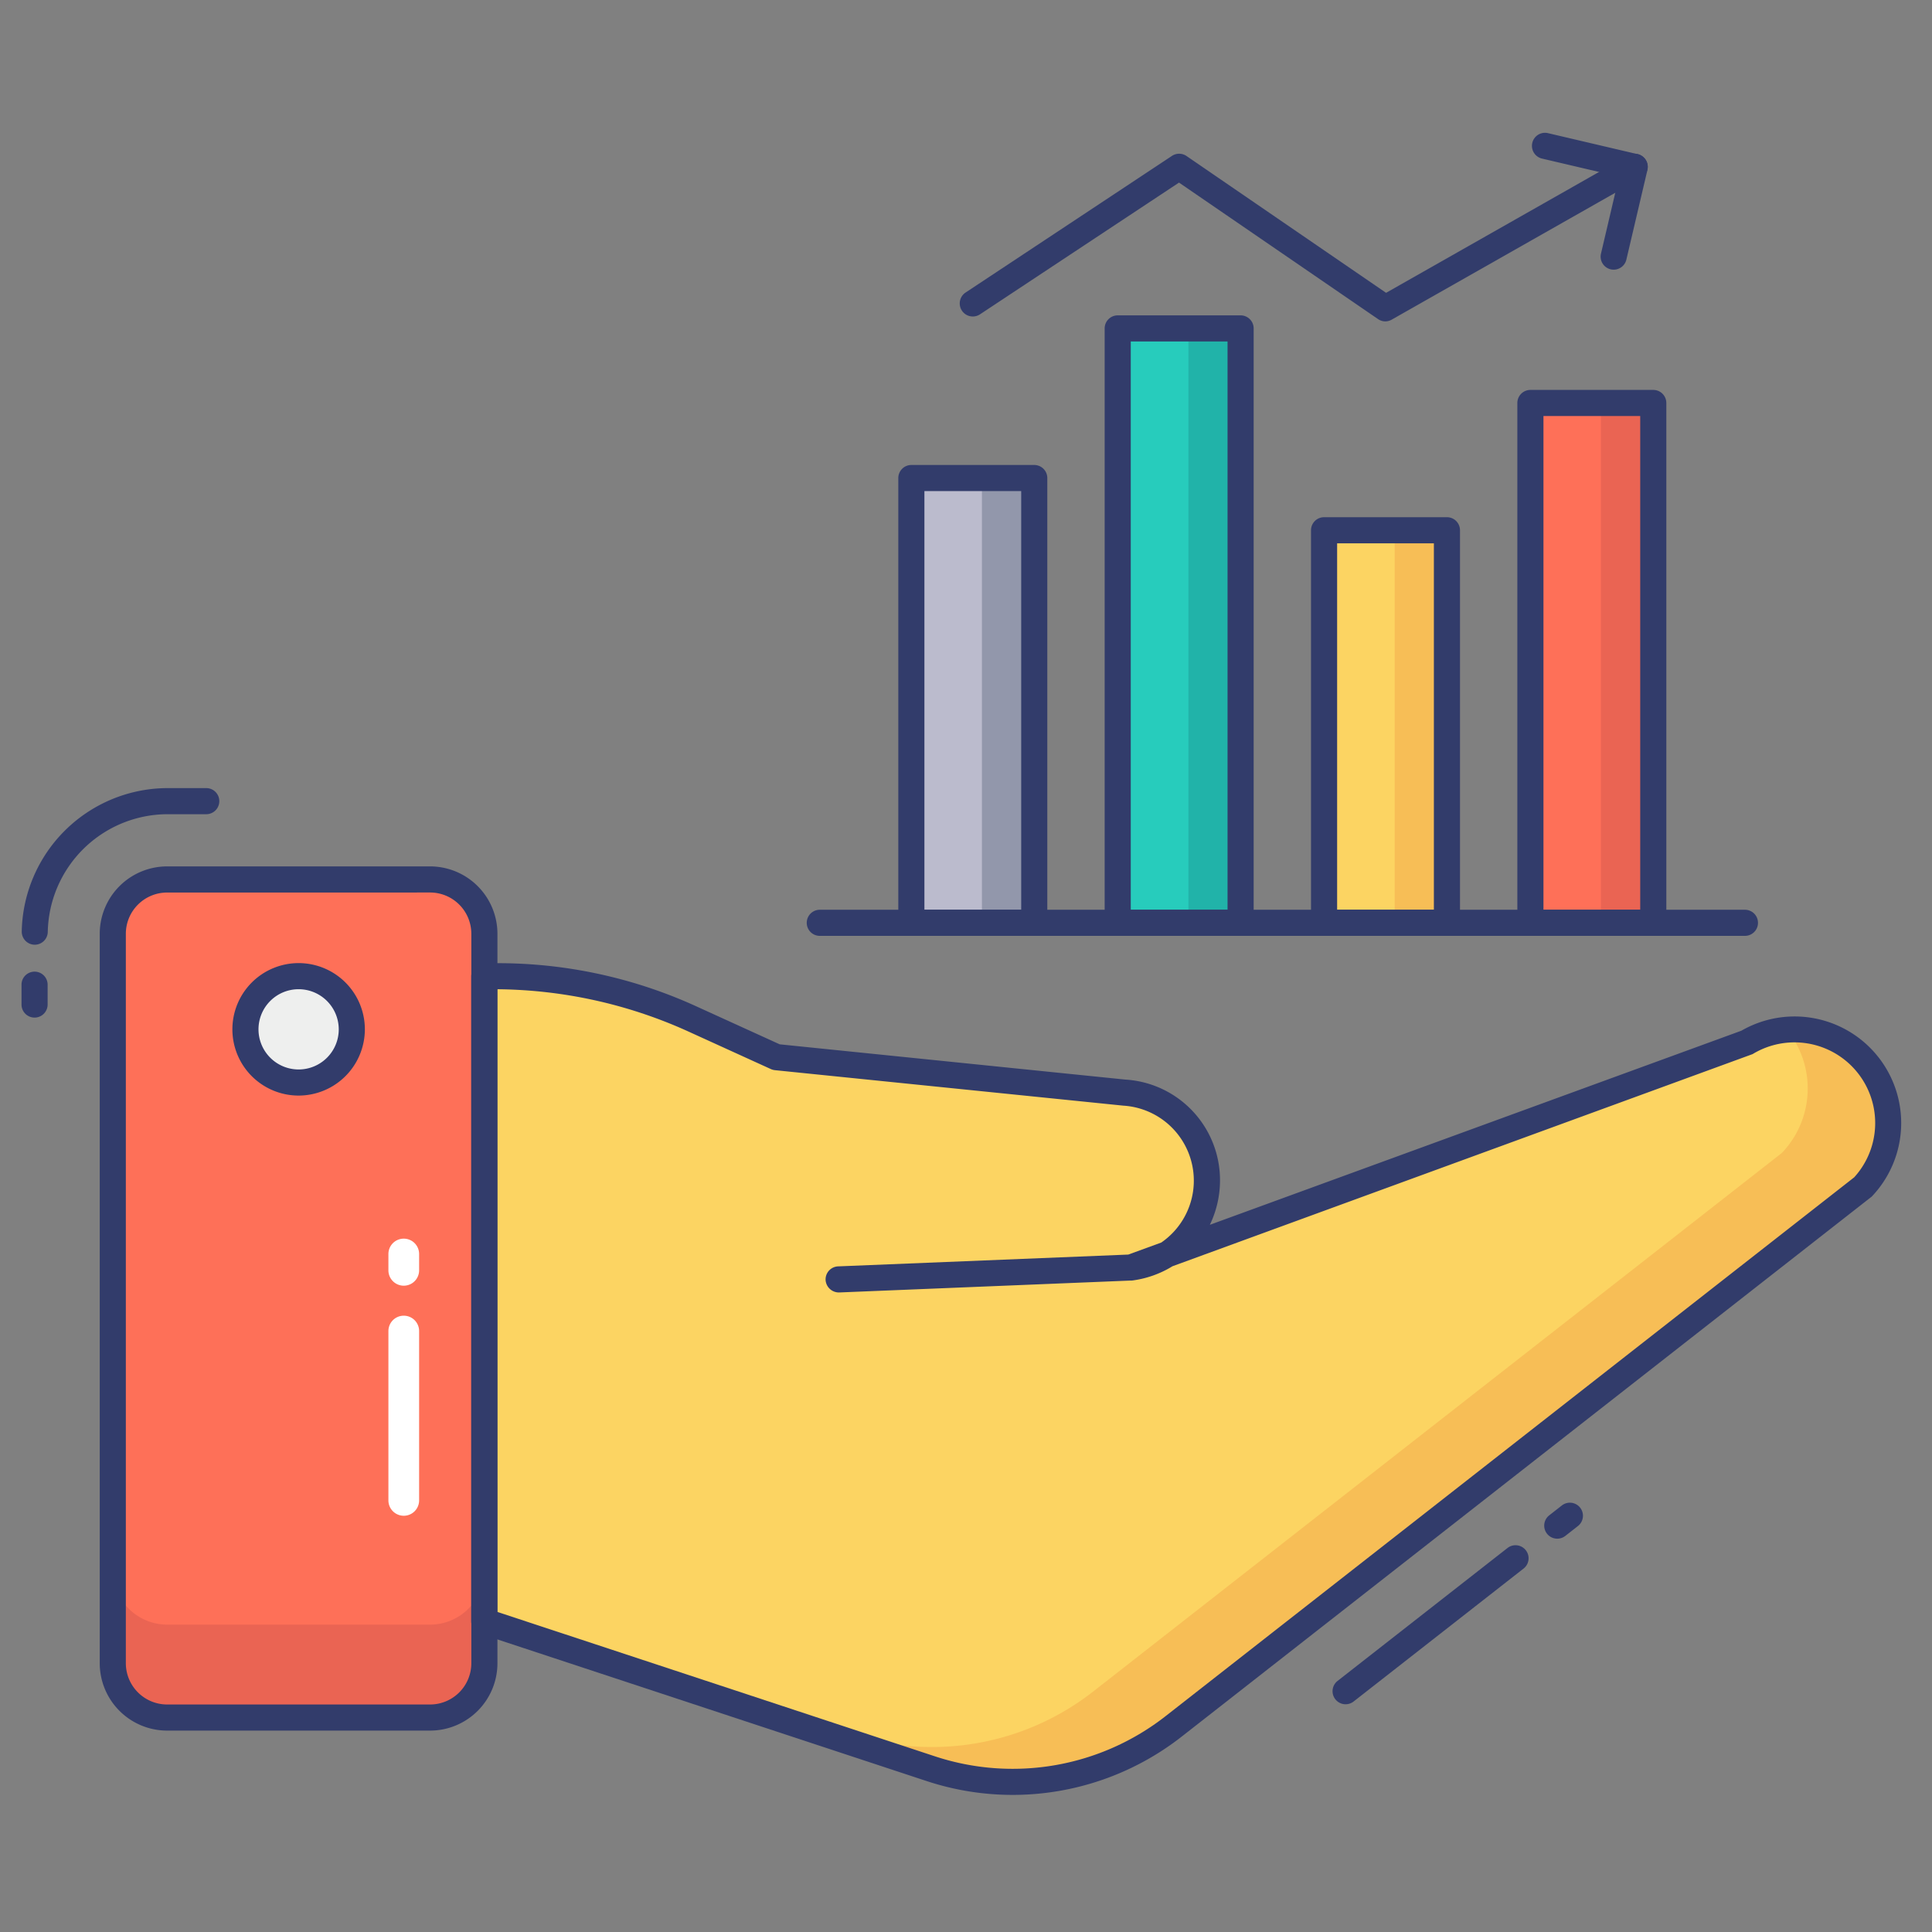 <svg height="512" viewBox="0 0 74 74" width="512" xmlns="http://www.w3.org/2000/svg"><rect x="0" y="0" width="74" height="74" fill="#808080" stroke="none"/><g id="color_line" data-name="color line"><path d="m32.123 49.006 11.193-.455a3.369 3.369 0 0 0 -.258-6.7l-13.325-1.358-3.221-1.469a17.73 17.73 0 0 0 -7.963-1.624v24.7l17.091 5.642a10.024 10.024 0 0 0 9.318-1.624l26.371-20.63a3.587 3.587 0 0 0 -4.458-5.54l-23.555 8.6" fill="#fcd462"/><path d="m71.33 45.487-26.37 20.63a10.017 10.017 0 0 1 -9.32 1.63l-17.09-5.647v-.31l14.01 4.62a10.017 10.017 0 0 0 9.31-1.62l26.38-20.63a3.57 3.57 0 0 0 .19-4.72 3.587 3.587 0 0 1 2.89 6.05z" fill="#f7be56"/><rect fill="#fe7058" height="32.1" rx="2.079" width="14.228" x="4.325" y="33.686"/><path d="m18.55 60.147v3.56a2.078 2.078 0 0 1 -2.08 2.08h-10.07a2.085 2.085 0 0 1 -2.08-2.08v-3.56a2.085 2.085 0 0 0 2.08 2.08h10.07a2.078 2.078 0 0 0 2.08-2.08z" fill="#ea6453"/><path d="m58.618 15.434h4.707v19.91h-4.707z" fill="#fe7058" transform="matrix(-1 0 0 -1 121.943 50.779)"/><path d="m50.714 20.309h4.707v15.035h-4.707z" fill="#fcd462" transform="matrix(-1 0 0 -1 106.136 55.654)"/><path d="m42.811 12.578h4.707v22.766h-4.707z" fill="#27ccbc" transform="matrix(-1 0 0 -1 90.329 47.923)"/><path d="m34.907 18.309h4.707v17.035h-4.707z" fill="#bbbbcd" transform="matrix(-1 0 0 -1 74.522 53.654)"/><path d="m61.32 15.437h2v19.91h-2z" fill="#ea6453"/><path d="m53.42 20.307h2v15.04h-2z" fill="#f7be56"/><path d="m45.52 12.577h2v22.77h-2z" fill="#21b3a9"/><path d="m37.61 18.307h2v17.04h-2z" fill="#9297ab"/><path d="m66.835 35.846h-35.435a.5.5 0 1 1 0-1h35.435a.5.5 0 0 1 0 1z" fill="#323c6b"/><path d="m53.067 12.31a.5.5 0 0 1 -.283-.087l-7.625-5.229-7.622 5.045a.5.5 0 0 1 -.553-.834l7.9-5.231a.5.5 0 0 1 .56 0l7.646 5.242 9.273-5.263a.5.5 0 0 1 .494.87l-9.546 5.417a.5.5 0 0 1 -.244.07z" fill="#323c6b"/><path d="m61.807 10.329a.513.513 0 0 1 -.114-.013.5.5 0 0 1 -.372-.6l.692-2.95-2.95-.692a.5.5 0 0 1 .229-.974l3.437.806a.5.5 0 0 1 .372.6l-.807 3.437a.5.5 0 0 1 -.487.386z" fill="#323c6b"/><path d="m59.648 58.935a.5.5 0 0 1 -.309-.894l.483-.378a.5.5 0 0 1 .617.787l-.483.378a.5.5 0 0 1 -.308.107z" fill="#323c6b"/><path d="m51.54 65.277a.5.5 0 0 1 -.308-.894l6.52-5.1a.5.5 0 0 1 .615.788l-6.52 5.1a.5.5 0 0 1 -.307.106z" fill="#323c6b"/><path d="m1.324 38.976a.5.5 0 0 1 -.5-.5v-.76a.5.5 0 0 1 1 0v.76a.5.5 0 0 1 -.5.5z" fill="#323c6b"/><circle cx="11.439" cy="39.426" fill="#eeefee" r="2.037"/><g fill="#323c6b"><path d="m11.438 41.963a2.537 2.537 0 1 1 2.537-2.537 2.54 2.54 0 0 1 -2.537 2.537zm0-4.074a1.537 1.537 0 1 0 1.537 1.537 1.539 1.539 0 0 0 -1.537-1.537z"/><path d="m1.333 36.185h-.008a.5.5 0 0 1 -.492-.508 5.6 5.6 0 0 1 5.567-5.491h1.5a.5.5 0 1 1 0 1h-1.5a4.6 4.6 0 0 0 -4.57 4.506.5.5 0 0 1 -.497.493z"/><path d="m38.787 68.749a10.524 10.524 0 0 1 -3.3-.532l-17.094-5.641a.5.5 0 0 1 -.344-.475v-24.701a.5.5 0 0 1 .481-.5 18.291 18.291 0 0 1 8.188 1.667l3.147 1.433 13.244 1.351a3.858 3.858 0 0 1 3.62 3.849 3.922 3.922 0 0 1 -.389 1.713l20.36-7.435a4.082 4.082 0 0 1 4.993 6.353l-26.427 20.681a10.507 10.507 0 0 1 -6.479 2.237zm-19.738-7.009 16.751 5.528a9.507 9.507 0 0 0 8.854-1.543l26.367-20.632a3.09 3.09 0 0 0 -3.891-4.719l-22.221 8.126a3.909 3.909 0 0 1 -1.514.543.475.475 0 0 1 -.108.006l-11.144.455a.51.51 0 0 1 -.521-.479.5.5 0 0 1 .479-.52l11.115-.452 1.264-.461a2.878 2.878 0 0 0 -1.452-5.243l-13.346-1.359a.508.508 0 0 1 -.156-.042l-3.226-1.469a18.059 18.059 0 0 0 -7.255-1.589z"/><path d="m16.474 66.286h-10.074a2.583 2.583 0 0 1 -2.58-2.58v-27.941a2.583 2.583 0 0 1 2.58-2.58h10.074a2.582 2.582 0 0 1 2.579 2.58v27.941a2.582 2.582 0 0 1 -2.579 2.58zm-10.074-32.1a1.582 1.582 0 0 0 -1.58 1.58v27.94a1.582 1.582 0 0 0 1.58 1.58h10.074a1.581 1.581 0 0 0 1.579-1.58v-27.941a1.581 1.581 0 0 0 -1.579-1.58z"/><path d="m63.324 35.845h-4.706a.5.5 0 0 1 -.5-.5v-19.91a.5.5 0 0 1 .5-.5h4.706a.5.5 0 0 1 .5.5v19.91a.5.5 0 0 1 -.5.5zm-4.206-1h3.706v-18.91h-3.706z"/><path d="m55.421 35.845h-4.706a.5.5 0 0 1 -.5-.5v-15.035a.5.5 0 0 1 .5-.5h4.706a.5.5 0 0 1 .5.5v15.035a.5.5 0 0 1 -.5.5zm-4.206-1h3.706v-14.035h-3.706z"/><path d="m47.518 35.845h-4.707a.5.5 0 0 1 -.5-.5v-22.766a.5.5 0 0 1 .5-.5h4.707a.5.5 0 0 1 .5.5v22.766a.5.5 0 0 1 -.5.5zm-4.207-1h3.707v-21.766h-3.707z"/><path d="m39.614 35.845h-4.707a.5.5 0 0 1 -.5-.5v-17.035a.5.5 0 0 1 .5-.5h4.707a.5.5 0 0 1 .5.5v17.035a.5.5 0 0 1 -.5.5zm-4.207-1h3.707v-16.035h-3.707z"/></g><path d="m15.465 47.443a.588.588 0 0 1 .588.588v.626a.588.588 0 0 1 -1.176 0v-.626a.588.588 0 0 1 .588-.588z" fill="#fff"/><path d="m15.465 50.394a.588.588 0 0 1 .588.588v6.487a.588.588 0 0 1 -1.176 0v-6.487a.588.588 0 0 1 .588-.588z" fill="#fff"/></g></svg>